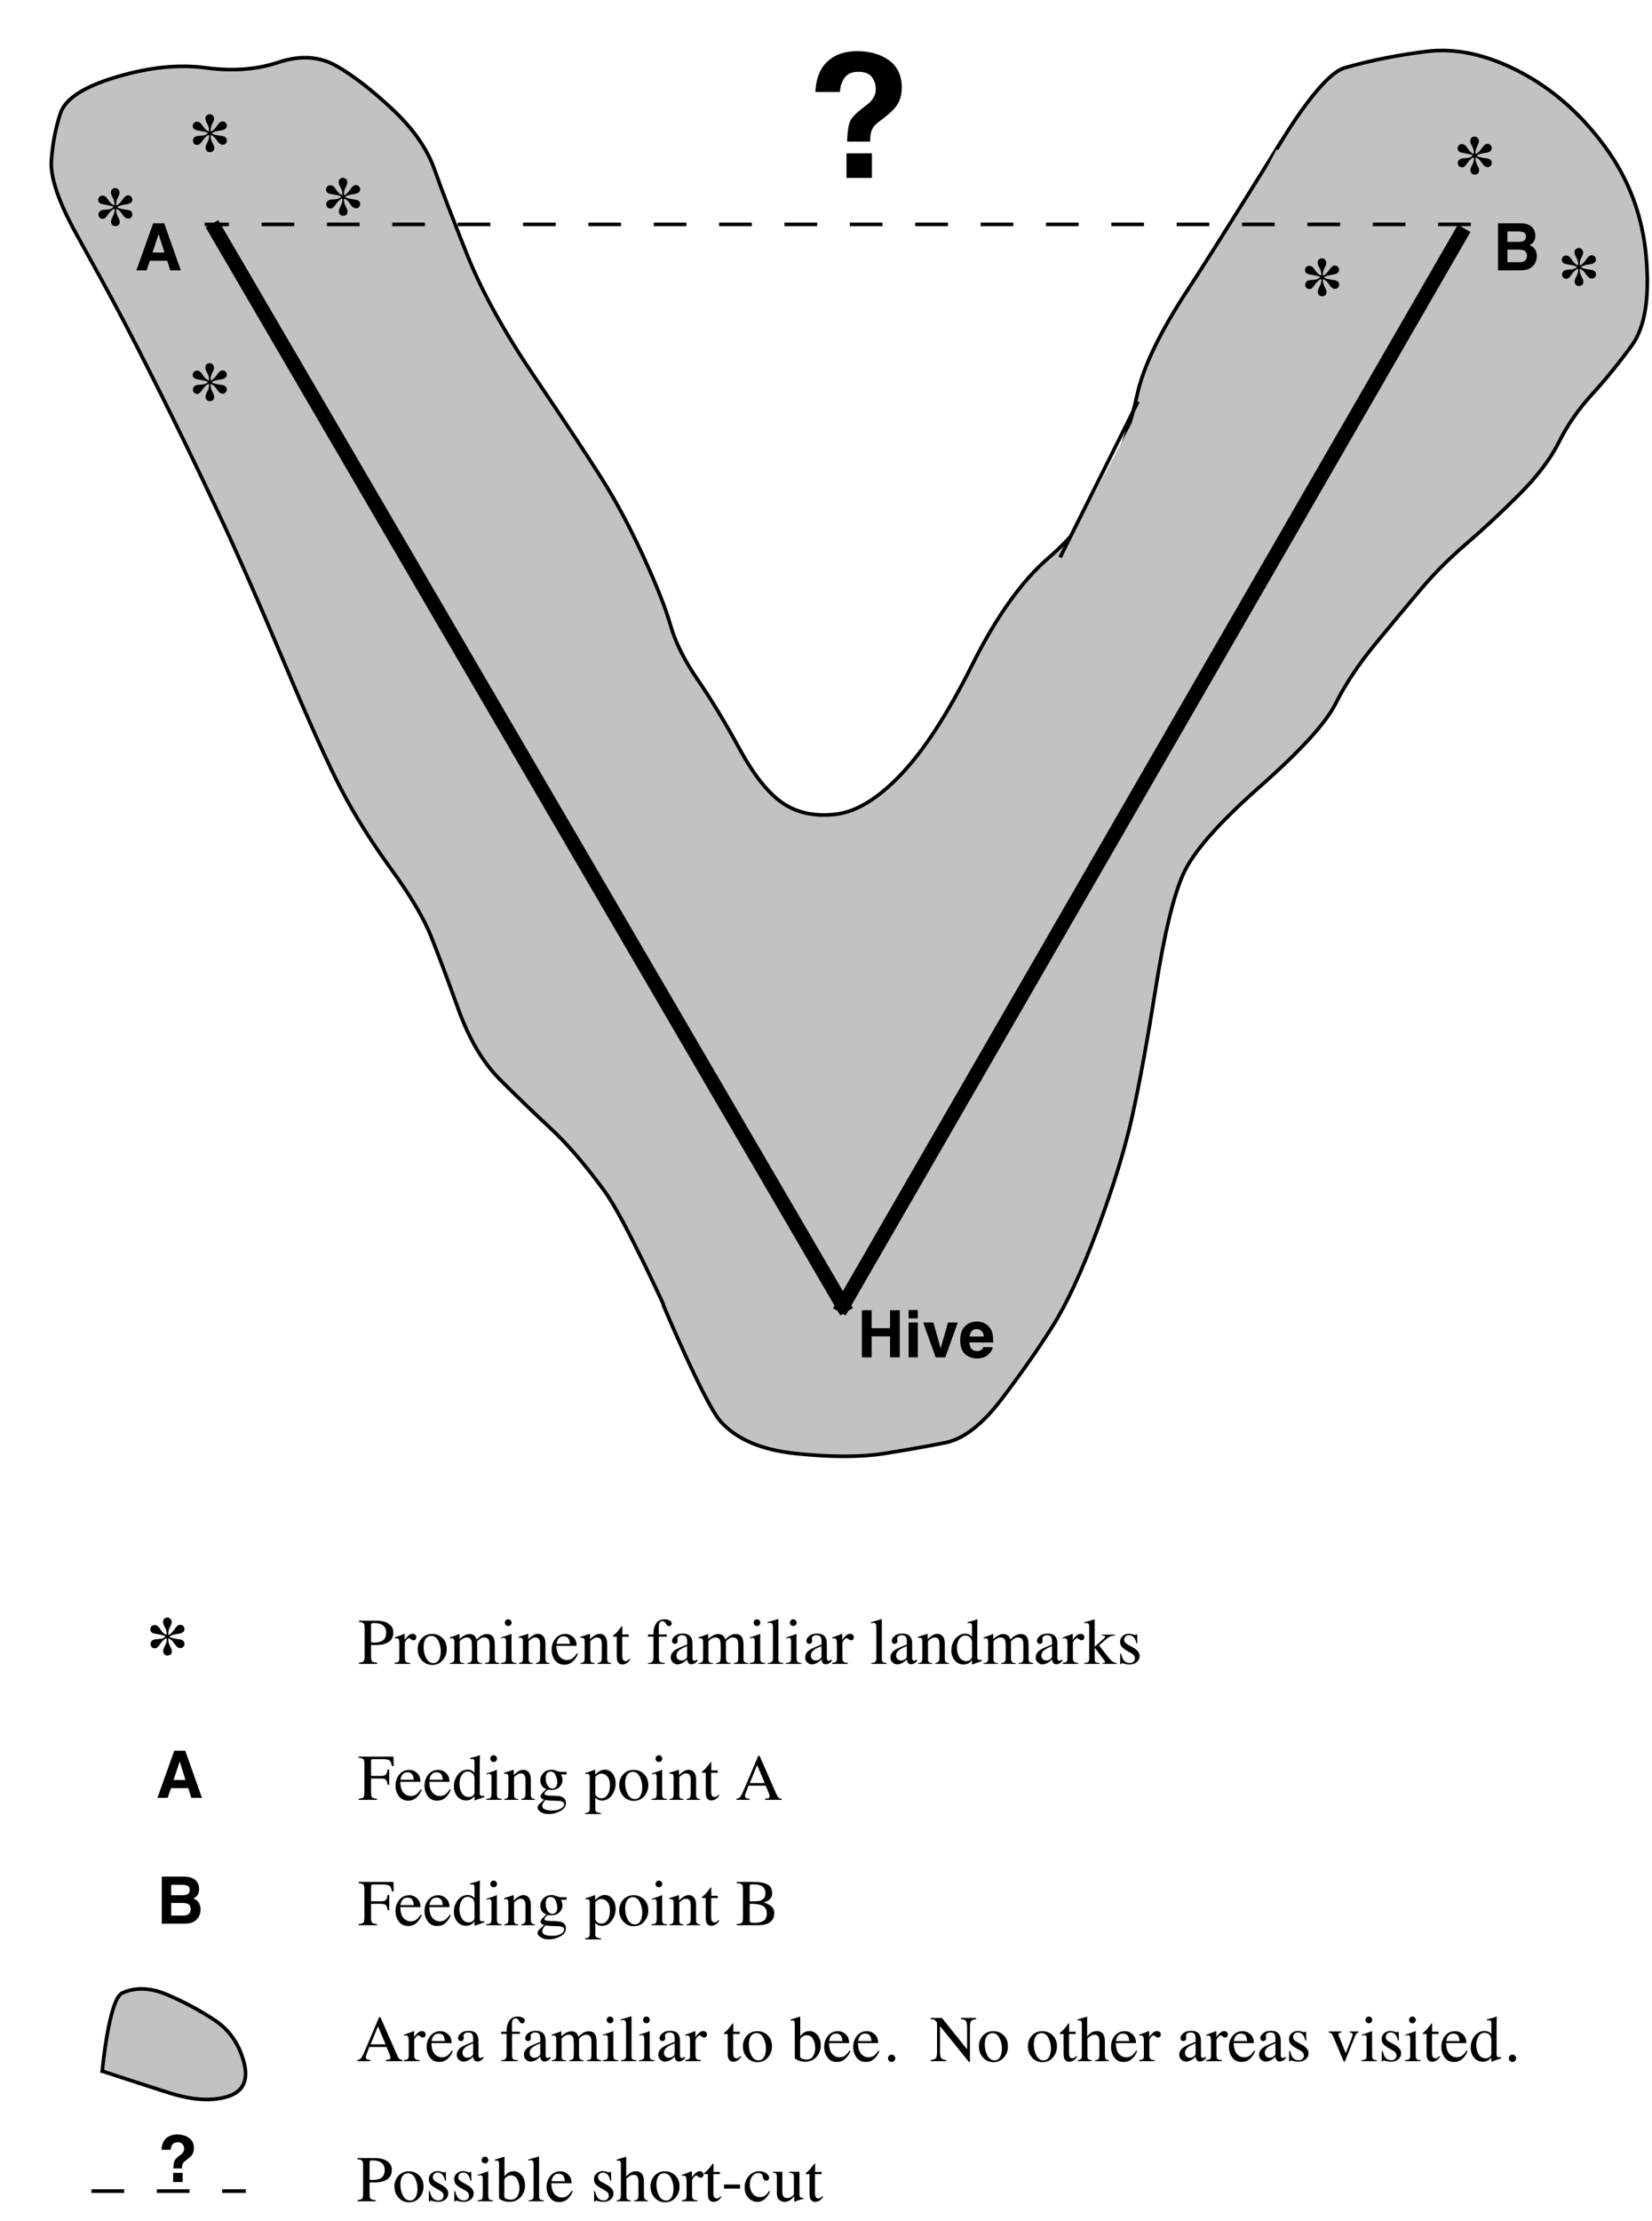 <?xml version="1.0" encoding="UTF-8"?>
<svg xmlns="http://www.w3.org/2000/svg" xmlns:xlink="http://www.w3.org/1999/xlink" width="227.463pt" height="305.687pt" viewBox="0 0 227.463 305.687" version="1.1">
<defs>
<g>
<symbol overflow="visible" id="glyph0-0">
<path style="stroke:none;" d="M 0.672 0 L 0.672 -6.484 L 5.891 -6.484 L 5.891 0 Z M 5.078 -0.812 L 5.078 -5.672 L 1.484 -5.672 L 1.484 -0.812 Z M 5.078 -0.812 "/>
</symbol>
<symbol overflow="visible" id="glyph0-1">
<path style="stroke:none;" d="M 0.672 0 L 0.672 -6.484 L 2.016 -6.484 L 2.016 -4.016 L 4.547 -4.016 L 4.547 -6.484 L 5.891 -6.484 L 5.891 0 L 4.547 0 L 4.547 -2.891 L 2.016 -2.891 L 2.016 0 Z M 0.672 0 "/>
</symbol>
<symbol overflow="visible" id="glyph0-2">
<path style="stroke:none;" d="M 1.875 -5.359 L 0.609 -5.359 L 0.609 -6.516 L 1.875 -6.516 Z M 0.609 -4.797 L 1.875 -4.797 L 1.875 0 L 0.609 0 Z M 0.609 -4.797 "/>
</symbol>
<symbol overflow="visible" id="glyph0-3">
<path style="stroke:none;" d="M 3.531 -4.797 L 4.875 -4.797 L 3.156 0 L 1.828 0 L 0.109 -4.797 L 1.516 -4.797 L 2.516 -1.25 Z M 3.531 -4.797 "/>
</symbol>
<symbol overflow="visible" id="glyph0-4">
<path style="stroke:none;" d="M 2.469 -3.891 C 2.188 -3.891 1.961 -3.797 1.797 -3.609 C 1.641 -3.43 1.539 -3.188 1.5 -2.875 L 3.453 -2.875 C 3.43 -3.207 3.328 -3.457 3.141 -3.625 C 2.961 -3.801 2.738 -3.891 2.469 -3.891 Z M 2.469 -4.922 C 2.875 -4.922 3.234 -4.844 3.547 -4.688 C 3.867 -4.539 4.133 -4.305 4.344 -3.984 C 4.531 -3.703 4.648 -3.375 4.703 -3 C 4.734 -2.781 4.75 -2.461 4.75 -2.047 L 1.469 -2.047 C 1.488 -1.566 1.641 -1.227 1.922 -1.031 C 2.098 -0.914 2.305 -0.859 2.547 -0.859 C 2.805 -0.859 3.016 -0.93 3.172 -1.078 C 3.266 -1.16 3.344 -1.27 3.406 -1.406 L 4.688 -1.406 C 4.656 -1.125 4.504 -0.836 4.234 -0.547 C 3.828 -0.078 3.254 0.156 2.516 0.156 C 1.91 0.156 1.375 -0.035 0.906 -0.422 C 0.438 -0.816 0.203 -1.457 0.203 -2.344 C 0.203 -3.176 0.41 -3.812 0.828 -4.25 C 1.254 -4.695 1.801 -4.922 2.469 -4.922 Z M 2.562 -4.922 Z M 2.562 -4.922 "/>
</symbol>
<symbol overflow="visible" id="glyph0-5">
<path style="stroke:none;" d="M 2.453 -2.453 L 4.094 -2.453 L 3.297 -5 Z M 2.547 -6.484 L 4.062 -6.484 L 6.359 0 L 4.891 0 L 4.484 -1.328 L 2.094 -1.328 L 1.641 0 L 0.234 0 Z M 3.297 -6.484 Z M 3.297 -6.484 "/>
</symbol>
<symbol overflow="visible" id="glyph0-6">
<path style="stroke:none;" d="M 2 -5.359 L 2 -3.922 L 3.594 -3.922 C 3.875 -3.922 4.102 -3.973 4.281 -4.078 C 4.457 -4.191 4.547 -4.383 4.547 -4.656 C 4.547 -4.957 4.43 -5.156 4.203 -5.25 C 3.992 -5.32 3.734 -5.359 3.422 -5.359 Z M 2 -2.859 L 2 -1.125 L 3.594 -1.125 C 3.875 -1.125 4.094 -1.16 4.25 -1.234 C 4.539 -1.379 4.688 -1.648 4.688 -2.047 C 4.688 -2.379 4.547 -2.613 4.266 -2.75 C 4.109 -2.812 3.891 -2.848 3.609 -2.859 Z M 3.859 -6.484 C 4.648 -6.461 5.211 -6.227 5.547 -5.781 C 5.742 -5.508 5.844 -5.18 5.844 -4.797 C 5.844 -4.398 5.742 -4.082 5.547 -3.844 C 5.43 -3.707 5.266 -3.582 5.047 -3.469 C 5.379 -3.352 5.629 -3.164 5.797 -2.906 C 5.961 -2.645 6.047 -2.328 6.047 -1.953 C 6.047 -1.566 5.953 -1.223 5.766 -0.922 C 5.641 -0.723 5.484 -0.551 5.297 -0.406 C 5.086 -0.25 4.844 -0.141 4.562 -0.078 C 4.281 -0.023 3.973 0 3.641 0 L 0.703 0 L 0.703 -6.484 Z M 3.859 -6.484 "/>
</symbol>
<symbol overflow="visible" id="glyph0-7">
<path style="stroke:none;" d="M 2.141 -1.266 L 3.453 -1.266 L 3.453 0 L 2.141 0 Z M 0.547 -4.438 C 0.578 -5.27 0.867 -5.859 1.422 -6.203 C 1.766 -6.43 2.188 -6.547 2.688 -6.547 C 3.352 -6.547 3.906 -6.383 4.344 -6.062 C 4.781 -5.75 5 -5.281 5 -4.656 C 5 -4.281 4.906 -3.961 4.719 -3.703 C 4.602 -3.547 4.383 -3.344 4.062 -3.094 L 3.75 -2.859 C 3.582 -2.723 3.473 -2.566 3.422 -2.391 C 3.379 -2.273 3.359 -2.102 3.359 -1.875 L 2.172 -1.875 C 2.191 -2.363 2.238 -2.703 2.312 -2.891 C 2.395 -3.086 2.594 -3.305 2.906 -3.547 L 3.219 -3.797 C 3.332 -3.879 3.422 -3.969 3.484 -4.062 C 3.598 -4.219 3.656 -4.395 3.656 -4.594 C 3.656 -4.812 3.586 -5.008 3.453 -5.188 C 3.328 -5.375 3.094 -5.469 2.75 -5.469 C 2.406 -5.469 2.16 -5.352 2.016 -5.125 C 1.879 -4.906 1.812 -4.676 1.812 -4.438 Z M 0.547 -4.438 "/>
</symbol>
<symbol overflow="visible" id="glyph1-0">
<path style="stroke:none;" d="M 1.812 0 L 1.812 -17.281 L 15.719 -17.281 L 15.719 0 Z M 13.562 -2.156 L 13.562 -15.125 L 3.969 -15.125 L 3.969 -2.156 Z M 13.562 -2.156 "/>
</symbol>
<symbol overflow="visible" id="glyph1-1">
<path style="stroke:none;" d="M 5.719 -3.391 L 9.219 -3.391 L 9.219 0 L 5.719 0 Z M 1.438 -11.828 C 1.531 -14.055 2.312 -15.633 3.781 -16.562 C 4.695 -17.156 5.828 -17.453 7.172 -17.453 C 8.941 -17.453 10.41 -17.031 11.578 -16.188 C 12.742 -15.344 13.328 -14.094 13.328 -12.438 C 13.328 -11.414 13.07 -10.562 12.562 -9.875 C 12.27 -9.445 11.703 -8.906 10.859 -8.25 L 10.016 -7.609 C 9.566 -7.254 9.27 -6.844 9.125 -6.375 C 9.031 -6.082 8.977 -5.625 8.969 -5 L 5.797 -5 C 5.848 -6.312 5.973 -7.219 6.172 -7.719 C 6.379 -8.227 6.906 -8.812 7.75 -9.469 L 8.609 -10.141 C 8.891 -10.348 9.113 -10.578 9.281 -10.828 C 9.594 -11.254 9.75 -11.727 9.75 -12.25 C 9.75 -12.844 9.57 -13.383 9.219 -13.875 C 8.875 -14.363 8.242 -14.609 7.328 -14.609 C 6.422 -14.609 5.773 -14.305 5.391 -13.703 C 5.016 -13.098 4.828 -12.473 4.828 -11.828 Z M 1.438 -11.828 "/>
</symbol>
<symbol overflow="visible" id="glyph2-0">
<path style="stroke:none;" d="M 0.219 0 L 0.219 -8.109 L 9.078 -8.109 L 9.078 0 Z M 7.922 -1.172 L 7.922 -6.938 L 1.391 -6.938 L 1.391 -1.172 Z M 7.922 -1.172 "/>
</symbol>
<symbol overflow="visible" id="glyph2-1">
<path style="stroke:none;" d="M 2.703 -5.781 C 2.492 -5.875 2.02 -5.984 1.281 -6.109 C 0.863 -6.18 0.656 -6.383 0.656 -6.719 C 0.656 -6.852 0.707 -6.984 0.812 -7.109 C 0.926 -7.234 1.066 -7.297 1.234 -7.297 C 1.516 -7.297 1.742 -7.156 1.922 -6.875 C 2.234 -6.375 2.535 -6.07 2.828 -5.969 L 2.906 -6.016 C 2.906 -6.391 2.82 -6.719 2.656 -7 C 2.488 -7.289 2.406 -7.531 2.406 -7.719 C 2.406 -7.926 2.461 -8.078 2.578 -8.172 C 2.703 -8.273 2.848 -8.328 3.016 -8.328 C 3.16 -8.328 3.289 -8.27 3.406 -8.156 C 3.531 -8.051 3.594 -7.891 3.594 -7.672 C 3.594 -7.523 3.516 -7.305 3.359 -7.016 C 3.203 -6.723 3.125 -6.383 3.125 -6 L 3.234 -5.938 C 3.547 -6.164 3.816 -6.453 4.047 -6.797 C 4.273 -7.148 4.516 -7.328 4.766 -7.328 C 4.941 -7.328 5.082 -7.27 5.188 -7.156 C 5.301 -7.039 5.359 -6.898 5.359 -6.734 C 5.359 -6.379 5.062 -6.16 4.469 -6.078 C 3.883 -5.992 3.504 -5.879 3.328 -5.734 L 3.328 -5.641 C 3.523 -5.523 3.973 -5.422 4.672 -5.328 C 5.129 -5.266 5.359 -5.055 5.359 -4.703 C 5.359 -4.535 5.301 -4.395 5.188 -4.281 C 5.082 -4.176 4.945 -4.125 4.781 -4.125 C 4.5 -4.125 4.234 -4.32 3.984 -4.719 C 3.734 -5.113 3.461 -5.352 3.172 -5.438 L 3.109 -5.406 C 3.129 -5.02 3.219 -4.676 3.375 -4.375 C 3.539 -4.07 3.625 -3.848 3.625 -3.703 C 3.625 -3.566 3.598 -3.453 3.547 -3.359 C 3.441 -3.18 3.258 -3.094 3 -3.094 C 2.82 -3.094 2.68 -3.156 2.578 -3.281 C 2.473 -3.414 2.422 -3.562 2.422 -3.719 C 2.422 -3.875 2.5 -4.109 2.656 -4.422 C 2.82 -4.734 2.906 -4.988 2.906 -5.188 C 2.906 -5.227 2.906 -5.266 2.906 -5.297 C 2.906 -5.328 2.898 -5.367 2.891 -5.422 L 2.797 -5.469 C 2.461 -5.25 2.18 -4.961 1.953 -4.609 C 1.734 -4.266 1.508 -4.094 1.281 -4.094 C 1.102 -4.094 0.957 -4.148 0.844 -4.266 C 0.738 -4.391 0.688 -4.52 0.688 -4.656 C 0.688 -4.883 0.766 -5.055 0.922 -5.172 C 1.078 -5.285 1.281 -5.344 1.531 -5.344 C 1.863 -5.363 2.098 -5.391 2.234 -5.422 C 2.367 -5.453 2.523 -5.535 2.703 -5.672 Z M 2.703 -5.781 "/>
</symbol>
<symbol overflow="visible" id="glyph3-0">
<path style="stroke:none;" d="M 0.141 0 L 0.141 -5.953 L 6.281 -5.953 L 6.281 0 Z M 5.484 -0.812 L 5.484 -5.141 L 0.953 -5.141 L 0.953 -0.812 Z M 5.484 -0.812 "/>
</symbol>
<symbol overflow="visible" id="glyph3-1">
<path style="stroke:none;" d="M 4.016 -2.312 L 2.969 -4.797 L 1.953 -2.312 Z M 0.125 0 L 0.125 -0.156 C 0.363 -0.188 0.539 -0.273 0.656 -0.422 C 0.77 -0.578 0.969 -0.984 1.25 -1.641 L 3.125 -6.062 L 3.297 -6.062 L 5.547 -0.953 C 5.691 -0.617 5.805 -0.41 5.891 -0.328 C 5.984 -0.242 6.133 -0.188 6.344 -0.156 L 6.344 0 L 4.062 0 L 4.062 -0.156 C 4.32 -0.188 4.488 -0.219 4.562 -0.25 C 4.645 -0.281 4.688 -0.363 4.688 -0.5 C 4.688 -0.539 4.672 -0.613 4.641 -0.719 C 4.609 -0.832 4.566 -0.953 4.516 -1.078 L 4.141 -1.953 L 1.781 -1.953 C 1.551 -1.359 1.41 -0.992 1.359 -0.859 C 1.316 -0.734 1.297 -0.633 1.297 -0.562 C 1.297 -0.406 1.359 -0.297 1.484 -0.234 C 1.555 -0.203 1.703 -0.176 1.922 -0.156 L 1.922 0 Z M 3.219 -6.062 Z M 3.219 -6.062 "/>
</symbol>
<symbol overflow="visible" id="glyph3-2">
<path style="stroke:none;" d="M 0.047 -0.141 C 0.305 -0.172 0.477 -0.219 0.562 -0.281 C 0.656 -0.352 0.703 -0.508 0.703 -0.75 L 0.703 -2.734 C 0.703 -3.023 0.676 -3.227 0.625 -3.344 C 0.57 -3.469 0.473 -3.531 0.328 -3.531 C 0.297 -3.531 0.254 -3.523 0.203 -3.516 C 0.16 -3.516 0.113 -3.508 0.062 -3.5 L 0.062 -3.641 C 0.227 -3.703 0.398 -3.766 0.578 -3.828 C 0.754 -3.891 0.875 -3.93 0.938 -3.953 C 1.082 -4.004 1.234 -4.066 1.391 -4.141 C 1.41 -4.141 1.422 -4.129 1.422 -4.109 C 1.43 -4.098 1.438 -4.07 1.438 -4.031 L 1.438 -3.312 C 1.625 -3.57 1.801 -3.773 1.969 -3.922 C 2.145 -4.066 2.328 -4.141 2.516 -4.141 C 2.672 -4.141 2.797 -4.094 2.891 -4 C 2.984 -3.914 3.031 -3.805 3.031 -3.672 C 3.031 -3.547 2.992 -3.441 2.922 -3.359 C 2.848 -3.285 2.758 -3.25 2.656 -3.25 C 2.539 -3.25 2.426 -3.297 2.312 -3.391 C 2.195 -3.492 2.109 -3.547 2.047 -3.547 C 1.941 -3.547 1.816 -3.461 1.672 -3.297 C 1.523 -3.129 1.453 -2.961 1.453 -2.797 L 1.453 -0.812 C 1.453 -0.562 1.508 -0.383 1.625 -0.281 C 1.738 -0.188 1.93 -0.141 2.203 -0.141 L 2.203 0 L 0.047 0 Z M 0.047 -0.141 "/>
</symbol>
<symbol overflow="visible" id="glyph3-3">
<path style="stroke:none;" d="M 2.062 -4.125 C 2.477 -4.125 2.836 -3.977 3.141 -3.688 C 3.453 -3.406 3.609 -3.004 3.609 -2.484 L 0.828 -2.484 C 0.848 -1.797 1 -1.297 1.281 -0.984 C 1.562 -0.68 1.891 -0.531 2.266 -0.531 C 2.578 -0.531 2.836 -0.609 3.047 -0.766 C 3.254 -0.93 3.453 -1.16 3.641 -1.453 L 3.781 -1.406 C 3.664 -1.031 3.441 -0.68 3.109 -0.359 C 2.785 -0.047 2.383 0.109 1.906 0.109 C 1.352 0.109 0.926 -0.098 0.625 -0.516 C 0.32 -0.93 0.172 -1.41 0.172 -1.953 C 0.172 -2.547 0.344 -3.055 0.688 -3.484 C 1.039 -3.91 1.5 -4.125 2.062 -4.125 Z M 1.812 -3.797 C 1.477 -3.797 1.223 -3.648 1.047 -3.359 C 0.953 -3.203 0.883 -3.004 0.844 -2.766 L 2.688 -2.766 C 2.656 -3.055 2.602 -3.273 2.531 -3.422 C 2.383 -3.672 2.145 -3.797 1.812 -3.797 Z M 2 -4.125 Z M 2 -4.125 "/>
</symbol>
<symbol overflow="visible" id="glyph3-4">
<path style="stroke:none;" d="M 2.578 -2.438 C 2.242 -2.32 1.969 -2.195 1.75 -2.062 C 1.32 -1.801 1.109 -1.504 1.109 -1.172 C 1.109 -0.91 1.195 -0.719 1.375 -0.594 C 1.488 -0.508 1.617 -0.469 1.766 -0.469 C 1.953 -0.469 2.133 -0.52 2.312 -0.625 C 2.488 -0.738 2.578 -0.879 2.578 -1.047 Z M 0.328 -0.875 C 0.328 -1.301 0.539 -1.656 0.969 -1.938 C 1.238 -2.113 1.773 -2.352 2.578 -2.656 L 2.578 -3.031 C 2.578 -3.32 2.547 -3.531 2.484 -3.656 C 2.391 -3.852 2.188 -3.953 1.875 -3.953 C 1.719 -3.953 1.578 -3.91 1.453 -3.828 C 1.316 -3.754 1.25 -3.645 1.25 -3.5 C 1.25 -3.469 1.254 -3.41 1.266 -3.328 C 1.273 -3.242 1.281 -3.191 1.281 -3.172 C 1.281 -3.004 1.227 -2.891 1.125 -2.828 C 1.062 -2.785 0.988 -2.766 0.906 -2.766 C 0.77 -2.766 0.664 -2.805 0.594 -2.891 C 0.531 -2.984 0.5 -3.082 0.5 -3.188 C 0.5 -3.395 0.625 -3.609 0.875 -3.828 C 1.125 -4.055 1.492 -4.172 1.984 -4.172 C 2.555 -4.172 2.941 -3.984 3.141 -3.609 C 3.254 -3.41 3.312 -3.117 3.312 -2.734 L 3.312 -0.969 C 3.312 -0.801 3.32 -0.68 3.344 -0.609 C 3.383 -0.492 3.461 -0.438 3.578 -0.438 C 3.648 -0.438 3.707 -0.445 3.75 -0.469 C 3.789 -0.488 3.867 -0.539 3.984 -0.625 L 3.984 -0.391 C 3.891 -0.273 3.785 -0.18 3.672 -0.109 C 3.504 -0.004 3.336 0.047 3.172 0.047 C 2.973 0.047 2.828 -0.016 2.734 -0.141 C 2.648 -0.266 2.602 -0.422 2.594 -0.609 C 2.375 -0.41 2.18 -0.266 2.016 -0.172 C 1.754 -0.016 1.504 0.062 1.266 0.062 C 1.016 0.062 0.797 -0.023 0.609 -0.203 C 0.422 -0.379 0.328 -0.602 0.328 -0.875 Z M 2 -4.172 Z M 2 -4.172 "/>
</symbol>
<symbol overflow="visible" id="glyph3-5">
<path style="stroke:none;" d=""/>
</symbol>
<symbol overflow="visible" id="glyph3-6">
<path style="stroke:none;" d="M 0.172 -0.125 C 0.484 -0.133 0.688 -0.191 0.781 -0.297 C 0.883 -0.398 0.938 -0.613 0.938 -0.938 L 0.938 -3.75 L 0.188 -3.75 L 0.188 -4.047 L 0.938 -4.047 C 0.938 -4.516 1 -4.906 1.125 -5.219 C 1.363 -5.832 1.805 -6.141 2.453 -6.141 C 2.703 -6.141 2.93 -6.086 3.141 -5.984 C 3.348 -5.891 3.453 -5.754 3.453 -5.578 C 3.453 -5.484 3.414 -5.395 3.344 -5.312 C 3.27 -5.238 3.18 -5.203 3.078 -5.203 C 2.992 -5.203 2.922 -5.227 2.859 -5.281 C 2.797 -5.332 2.723 -5.422 2.641 -5.547 L 2.578 -5.672 C 2.535 -5.723 2.484 -5.77 2.422 -5.812 C 2.367 -5.863 2.289 -5.891 2.188 -5.891 C 1.969 -5.891 1.816 -5.781 1.734 -5.562 C 1.691 -5.438 1.672 -5.281 1.672 -5.094 L 1.672 -4.047 L 2.781 -4.047 L 2.781 -3.75 L 1.688 -3.75 L 1.688 -0.938 C 1.688 -0.602 1.727 -0.391 1.812 -0.297 C 1.906 -0.203 2.141 -0.145 2.516 -0.125 L 2.516 0 L 0.172 0 Z M 0.172 -0.125 "/>
</symbol>
<symbol overflow="visible" id="glyph3-7">
<path style="stroke:none;" d="M 0.141 -0.109 C 0.367 -0.129 0.523 -0.172 0.609 -0.234 C 0.723 -0.316 0.781 -0.484 0.781 -0.734 L 0.781 -3.016 C 0.781 -3.223 0.75 -3.359 0.688 -3.422 C 0.633 -3.492 0.539 -3.531 0.406 -3.531 C 0.344 -3.531 0.297 -3.523 0.266 -3.516 C 0.234 -3.516 0.195 -3.508 0.156 -3.5 L 0.156 -3.656 L 0.484 -3.75 C 0.598 -3.789 0.785 -3.859 1.047 -3.953 C 1.305 -4.055 1.441 -4.109 1.453 -4.109 C 1.473 -4.109 1.484 -4.098 1.484 -4.078 C 1.484 -4.066 1.484 -4.047 1.484 -4.016 L 1.484 -3.422 C 1.773 -3.68 2.023 -3.859 2.234 -3.953 C 2.441 -4.055 2.66 -4.109 2.891 -4.109 C 3.191 -4.109 3.43 -4.008 3.609 -3.812 C 3.703 -3.695 3.781 -3.547 3.844 -3.359 C 4.062 -3.578 4.25 -3.738 4.406 -3.844 C 4.688 -4.02 4.973 -4.109 5.266 -4.109 C 5.734 -4.109 6.047 -3.914 6.203 -3.531 C 6.297 -3.32 6.344 -2.984 6.344 -2.516 L 6.344 -0.688 C 6.344 -0.477 6.391 -0.336 6.484 -0.266 C 6.578 -0.191 6.742 -0.141 6.984 -0.109 L 6.984 0 L 5 0 L 5 -0.125 C 5.25 -0.145 5.414 -0.191 5.5 -0.266 C 5.582 -0.348 5.625 -0.516 5.625 -0.766 L 5.625 -2.656 C 5.625 -2.938 5.594 -3.145 5.531 -3.281 C 5.414 -3.52 5.203 -3.641 4.891 -3.641 C 4.703 -3.641 4.516 -3.578 4.328 -3.453 C 4.211 -3.379 4.078 -3.266 3.922 -3.109 L 3.922 -0.859 C 3.922 -0.617 3.961 -0.438 4.047 -0.312 C 4.129 -0.188 4.305 -0.117 4.578 -0.109 L 4.578 0 L 2.562 0 L 2.562 -0.109 C 2.844 -0.148 3.02 -0.219 3.094 -0.312 C 3.164 -0.414 3.203 -0.66 3.203 -1.047 L 3.203 -2.281 C 3.203 -2.727 3.176 -3.039 3.125 -3.219 C 3.02 -3.5 2.812 -3.641 2.5 -3.641 C 2.32 -3.641 2.145 -3.586 1.969 -3.484 C 1.801 -3.391 1.648 -3.266 1.516 -3.109 L 1.516 -0.703 C 1.516 -0.484 1.551 -0.332 1.625 -0.25 C 1.707 -0.164 1.879 -0.117 2.141 -0.109 L 2.141 0 L 0.141 0 Z M 0.141 -0.109 "/>
</symbol>
<symbol overflow="visible" id="glyph3-8">
<path style="stroke:none;" d="M 0.734 -5.672 C 0.734 -5.797 0.773 -5.906 0.859 -6 C 0.953 -6.094 1.066 -6.141 1.203 -6.141 C 1.328 -6.141 1.43 -6.094 1.516 -6 C 1.609 -5.906 1.656 -5.797 1.656 -5.672 C 1.656 -5.547 1.609 -5.438 1.516 -5.344 C 1.43 -5.258 1.328 -5.219 1.203 -5.219 C 1.066 -5.219 0.953 -5.258 0.859 -5.344 C 0.773 -5.438 0.734 -5.547 0.734 -5.672 Z M 0.172 -0.125 C 0.484 -0.156 0.68 -0.207 0.766 -0.281 C 0.848 -0.363 0.891 -0.578 0.891 -0.922 L 0.891 -3.016 C 0.891 -3.203 0.879 -3.332 0.859 -3.406 C 0.805 -3.531 0.711 -3.594 0.578 -3.594 C 0.547 -3.594 0.516 -3.586 0.484 -3.578 C 0.453 -3.566 0.363 -3.539 0.219 -3.5 L 0.219 -3.641 L 0.406 -3.703 C 0.914 -3.867 1.273 -3.992 1.484 -4.078 C 1.555 -4.117 1.609 -4.141 1.641 -4.141 C 1.641 -4.117 1.641 -4.094 1.641 -4.062 L 1.641 -0.922 C 1.641 -0.578 1.68 -0.363 1.766 -0.281 C 1.848 -0.195 2.031 -0.145 2.312 -0.125 L 2.312 0 L 0.172 0 Z M 0.172 -0.125 "/>
</symbol>
<symbol overflow="visible" id="glyph3-9">
<path style="stroke:none;" d="M 0.188 -0.125 C 0.457 -0.145 0.641 -0.195 0.734 -0.281 C 0.836 -0.363 0.891 -0.531 0.891 -0.781 L 0.891 -5.078 C 0.891 -5.266 0.867 -5.395 0.828 -5.469 C 0.773 -5.594 0.66 -5.656 0.484 -5.656 C 0.441 -5.656 0.395 -5.648 0.344 -5.641 C 0.289 -5.629 0.227 -5.617 0.156 -5.609 L 0.156 -5.75 C 0.551 -5.852 1.031 -5.992 1.594 -6.172 C 1.613 -6.172 1.625 -6.16 1.625 -6.141 C 1.633 -6.129 1.641 -6.094 1.641 -6.031 L 1.641 -0.766 C 1.641 -0.504 1.68 -0.336 1.766 -0.266 C 1.859 -0.191 2.039 -0.145 2.312 -0.125 L 2.312 0 L 0.188 0 Z M 0.188 -0.125 "/>
</symbol>
<symbol overflow="visible" id="glyph3-10">
<path style="stroke:none;" d="M 2.297 -4.047 L 2.297 -3.734 L 1.391 -3.734 L 1.391 -1.203 C 1.391 -0.984 1.406 -0.816 1.438 -0.703 C 1.508 -0.492 1.648 -0.391 1.859 -0.391 C 1.961 -0.391 2.051 -0.414 2.125 -0.469 C 2.207 -0.52 2.297 -0.598 2.391 -0.703 L 2.516 -0.609 L 2.406 -0.484 C 2.258 -0.273 2.098 -0.129 1.922 -0.047 C 1.754 0.035 1.594 0.078 1.438 0.078 C 1.094 0.078 0.859 -0.07 0.734 -0.375 C 0.672 -0.539 0.641 -0.773 0.641 -1.078 L 0.641 -3.734 L 0.156 -3.734 C 0.133 -3.742 0.117 -3.754 0.109 -3.766 C 0.109 -3.773 0.109 -3.785 0.109 -3.797 C 0.109 -3.828 0.113 -3.848 0.125 -3.859 C 0.145 -3.879 0.188 -3.922 0.25 -3.984 C 0.457 -4.148 0.602 -4.285 0.688 -4.391 C 0.781 -4.492 0.992 -4.766 1.328 -5.203 C 1.359 -5.203 1.379 -5.195 1.391 -5.188 C 1.398 -5.188 1.406 -5.172 1.406 -5.141 L 1.406 -4.047 Z M 2.297 -4.047 "/>
</symbol>
<symbol overflow="visible" id="glyph3-11">
<path style="stroke:none;" d="M 0.234 -2.047 C 0.234 -2.617 0.414 -3.109 0.781 -3.516 C 1.156 -3.922 1.633 -4.125 2.219 -4.125 C 2.789 -4.125 3.27 -3.93 3.656 -3.547 C 4.039 -3.172 4.234 -2.664 4.234 -2.031 C 4.234 -1.445 4.047 -0.938 3.672 -0.5 C 3.305 -0.07 2.828 0.141 2.234 0.141 C 1.672 0.141 1.195 -0.066 0.812 -0.484 C 0.426 -0.898 0.234 -1.422 0.234 -2.047 Z M 2.094 -3.859 C 1.863 -3.859 1.66 -3.781 1.484 -3.625 C 1.191 -3.363 1.047 -2.906 1.047 -2.25 C 1.047 -1.727 1.164 -1.238 1.406 -0.781 C 1.645 -0.332 1.973 -0.109 2.391 -0.109 C 2.711 -0.109 2.961 -0.258 3.141 -0.562 C 3.316 -0.863 3.406 -1.258 3.406 -1.75 C 3.406 -2.258 3.289 -2.738 3.062 -3.188 C 2.844 -3.633 2.52 -3.859 2.094 -3.859 Z M 2.25 -4.125 Z M 2.25 -4.125 "/>
</symbol>
<symbol overflow="visible" id="glyph3-12">
<path style="stroke:none;" d="M 0.031 -5.594 L 0.031 -5.734 C 0.363 -5.816 0.66 -5.906 0.922 -6 C 1.191 -6.094 1.336 -6.141 1.359 -6.141 C 1.367 -6.117 1.375 -6.098 1.375 -6.078 L 1.375 -3.406 C 1.445 -3.539 1.562 -3.676 1.719 -3.812 C 1.988 -4.031 2.297 -4.141 2.641 -4.141 C 3.078 -4.141 3.445 -3.957 3.75 -3.594 C 4.051 -3.227 4.203 -2.754 4.203 -2.172 C 4.203 -1.555 4.004 -1.023 3.609 -0.578 C 3.211 -0.141 2.691 0.078 2.047 0.078 C 1.723 0.078 1.406 0.016 1.094 -0.109 C 0.781 -0.234 0.625 -0.363 0.625 -0.5 L 0.625 -5.141 C 0.625 -5.305 0.598 -5.426 0.547 -5.5 C 0.504 -5.57 0.398 -5.609 0.234 -5.609 Z M 1.359 -0.641 C 1.379 -0.484 1.488 -0.375 1.688 -0.312 C 1.895 -0.25 2.078 -0.219 2.234 -0.219 C 2.641 -0.219 2.941 -0.367 3.141 -0.672 C 3.336 -0.984 3.438 -1.359 3.438 -1.797 C 3.438 -2.234 3.344 -2.633 3.156 -3 C 2.977 -3.375 2.68 -3.562 2.266 -3.562 C 2.055 -3.562 1.852 -3.492 1.656 -3.359 C 1.457 -3.234 1.359 -3.078 1.359 -2.891 Z M 1.359 -0.641 "/>
</symbol>
<symbol overflow="visible" id="glyph3-13">
<path style="stroke:none;" d="M 1.469 0.109 C 1.32 0.109 1.203 0.062 1.109 -0.031 C 1.016 -0.133 0.969 -0.254 0.969 -0.391 C 0.969 -0.535 1.016 -0.656 1.109 -0.75 C 1.211 -0.844 1.332 -0.891 1.469 -0.891 C 1.602 -0.891 1.719 -0.844 1.812 -0.75 C 1.914 -0.656 1.969 -0.535 1.969 -0.391 C 1.969 -0.254 1.914 -0.133 1.812 -0.031 C 1.719 0.062 1.602 0.109 1.469 0.109 Z M 1.469 0.109 "/>
</symbol>
<symbol overflow="visible" id="glyph3-14">
<path style="stroke:none;" d="M 0.094 -0.156 C 0.469 -0.195 0.707 -0.281 0.812 -0.406 C 0.914 -0.539 0.969 -0.848 0.969 -1.328 L 0.969 -5.297 L 0.859 -5.438 C 0.723 -5.594 0.609 -5.688 0.516 -5.719 C 0.422 -5.758 0.281 -5.781 0.094 -5.781 L 0.094 -5.953 L 1.641 -5.953 L 5.109 -1.625 L 5.109 -4.625 C 5.109 -5.125 5.035 -5.445 4.891 -5.594 C 4.797 -5.695 4.582 -5.758 4.25 -5.781 L 4.25 -5.953 L 6.359 -5.953 L 6.359 -5.781 C 6.016 -5.75 5.785 -5.664 5.672 -5.531 C 5.555 -5.406 5.5 -5.102 5.5 -4.625 L 5.5 0.109 L 5.359 0.109 L 1.375 -4.828 L 1.375 -1.328 C 1.375 -0.828 1.445 -0.504 1.594 -0.359 C 1.688 -0.266 1.895 -0.195 2.219 -0.156 L 2.219 0 L 0.094 0 Z M 3.25 -5.953 Z M 3.25 -5.953 "/>
</symbol>
<symbol overflow="visible" id="glyph3-15">
<path style="stroke:none;" d="M 0.078 -0.125 C 0.316 -0.156 0.473 -0.211 0.547 -0.297 C 0.617 -0.391 0.656 -0.598 0.656 -0.922 L 0.656 -5.141 C 0.656 -5.297 0.633 -5.41 0.594 -5.484 C 0.551 -5.566 0.453 -5.609 0.297 -5.609 C 0.254 -5.609 0.219 -5.602 0.188 -5.594 C 0.164 -5.594 0.133 -5.594 0.094 -5.594 L 0.094 -5.75 C 0.219 -5.789 0.375 -5.836 0.562 -5.891 C 0.758 -5.941 0.895 -5.977 0.969 -6 L 1.391 -6.141 L 1.391 -3.406 C 1.578 -3.613 1.742 -3.77 1.891 -3.875 C 2.141 -4.051 2.414 -4.141 2.719 -4.141 C 3.195 -4.141 3.52 -3.938 3.688 -3.531 C 3.781 -3.32 3.828 -3.047 3.828 -2.703 L 3.828 -0.922 C 3.828 -0.609 3.863 -0.406 3.938 -0.312 C 4.008 -0.219 4.156 -0.156 4.375 -0.125 L 4.375 0 L 2.484 0 L 2.484 -0.125 C 2.734 -0.156 2.895 -0.211 2.969 -0.297 C 3.039 -0.391 3.078 -0.598 3.078 -0.922 L 3.078 -2.688 C 3.078 -2.977 3.031 -3.207 2.938 -3.375 C 2.844 -3.551 2.664 -3.641 2.406 -3.641 C 2.176 -3.641 1.953 -3.555 1.734 -3.391 C 1.523 -3.234 1.422 -3.129 1.422 -3.078 L 1.422 -0.922 C 1.422 -0.586 1.457 -0.379 1.531 -0.297 C 1.602 -0.211 1.766 -0.156 2.016 -0.125 L 2.016 0 L 0.078 0 Z M 0.078 -0.125 "/>
</symbol>
<symbol overflow="visible" id="glyph3-16">
<path style="stroke:none;" d="M 0.469 -1.391 L 0.609 -1.391 C 0.68 -1.055 0.773 -0.797 0.891 -0.609 C 1.086 -0.285 1.383 -0.125 1.781 -0.125 C 2 -0.125 2.172 -0.18 2.297 -0.297 C 2.43 -0.422 2.5 -0.582 2.5 -0.781 C 2.5 -0.906 2.461 -1.023 2.391 -1.141 C 2.316 -1.254 2.188 -1.363 2 -1.469 L 1.5 -1.75 C 1.145 -1.945 0.879 -2.141 0.703 -2.328 C 0.535 -2.523 0.453 -2.758 0.453 -3.031 C 0.453 -3.352 0.566 -3.617 0.797 -3.828 C 1.035 -4.047 1.332 -4.156 1.688 -4.156 C 1.844 -4.156 2.016 -4.125 2.203 -4.062 C 2.391 -4.008 2.492 -3.984 2.516 -3.984 C 2.566 -3.984 2.602 -3.988 2.625 -4 C 2.656 -4.008 2.676 -4.031 2.688 -4.062 L 2.797 -4.062 L 2.828 -2.844 L 2.688 -2.844 C 2.633 -3.125 2.555 -3.344 2.453 -3.5 C 2.273 -3.801 2.016 -3.953 1.672 -3.953 C 1.461 -3.953 1.301 -3.883 1.188 -3.75 C 1.07 -3.625 1.016 -3.477 1.016 -3.312 C 1.016 -3.039 1.219 -2.801 1.625 -2.594 L 2.203 -2.281 C 2.828 -1.938 3.141 -1.539 3.141 -1.094 C 3.141 -0.75 3.008 -0.469 2.75 -0.25 C 2.488 -0.031 2.148 0.078 1.734 0.078 C 1.555 0.078 1.352 0.051 1.125 0 C 0.906 -0.062 0.773 -0.094 0.734 -0.094 C 0.703 -0.094 0.672 -0.078 0.641 -0.047 C 0.617 -0.023 0.598 0 0.578 0.031 L 0.469 0.031 Z M 1.75 -4.156 Z M 1.75 -4.156 "/>
</symbol>
<symbol overflow="visible" id="glyph3-17">
<path style="stroke:none;" d="M 1.938 -4.078 L 1.938 -3.953 C 1.781 -3.93 1.672 -3.906 1.609 -3.875 C 1.547 -3.844 1.516 -3.781 1.516 -3.688 C 1.516 -3.633 1.52 -3.586 1.531 -3.547 C 1.551 -3.504 1.578 -3.441 1.609 -3.359 L 2.516 -1.094 L 3.312 -3.109 C 3.344 -3.203 3.375 -3.301 3.406 -3.406 C 3.445 -3.508 3.469 -3.586 3.469 -3.641 C 3.469 -3.754 3.414 -3.836 3.312 -3.891 C 3.238 -3.922 3.148 -3.941 3.047 -3.953 L 3.047 -4.078 L 4.297 -4.078 L 4.297 -3.953 C 4.148 -3.93 4.047 -3.879 3.984 -3.797 C 3.922 -3.711 3.828 -3.52 3.703 -3.219 L 2.438 -0.062 C 2.414 -0.008 2.395 0.023 2.375 0.047 C 2.363 0.066 2.344 0.078 2.312 0.078 C 2.281 0.078 2.254 0.062 2.234 0.031 C 2.211 0 2.191 -0.039 2.172 -0.094 L 0.828 -3.312 C 0.723 -3.57 0.609 -3.75 0.484 -3.844 C 0.41 -3.895 0.301 -3.93 0.156 -3.953 L 0.156 -4.078 Z M 1.938 -4.078 "/>
</symbol>
<symbol overflow="visible" id="glyph3-18">
<path style="stroke:none;" d="M 2.125 -4.156 C 2.344 -4.156 2.539 -4.109 2.719 -4.016 C 2.832 -3.953 2.945 -3.863 3.062 -3.75 L 3.062 -5.156 C 3.062 -5.332 3.039 -5.453 3 -5.516 C 2.957 -5.586 2.863 -5.625 2.719 -5.625 C 2.676 -5.625 2.641 -5.617 2.609 -5.609 C 2.586 -5.609 2.535 -5.609 2.453 -5.609 L 2.453 -5.75 L 2.812 -5.844 C 2.938 -5.875 3.066 -5.906 3.203 -5.938 C 3.336 -5.977 3.453 -6.02 3.547 -6.062 C 3.598 -6.07 3.676 -6.098 3.781 -6.141 L 3.812 -6.141 L 3.797 -5.672 C 3.797 -5.504 3.789 -5.332 3.781 -5.156 C 3.781 -4.977 3.781 -4.801 3.781 -4.625 L 3.781 -1.047 C 3.781 -0.848 3.801 -0.711 3.844 -0.641 C 3.895 -0.566 4.02 -0.531 4.219 -0.531 C 4.25 -0.531 4.281 -0.531 4.312 -0.531 C 4.352 -0.531 4.391 -0.535 4.422 -0.547 L 4.422 -0.391 C 4.398 -0.391 4.188 -0.316 3.781 -0.172 L 3.094 0.078 L 3.062 0.047 L 3.062 -0.5 C 2.895 -0.32 2.75 -0.191 2.625 -0.109 C 2.414 0.016 2.172 0.078 1.891 0.078 C 1.391 0.078 0.984 -0.113 0.672 -0.5 C 0.367 -0.883 0.219 -1.328 0.219 -1.828 C 0.219 -2.461 0.398 -3.008 0.766 -3.469 C 1.141 -3.926 1.594 -4.156 2.125 -4.156 Z M 2.297 -0.391 C 2.523 -0.391 2.707 -0.457 2.844 -0.594 C 2.988 -0.727 3.062 -0.852 3.062 -0.969 L 3.062 -2.859 C 3.062 -3.242 2.957 -3.516 2.75 -3.672 C 2.551 -3.828 2.352 -3.906 2.156 -3.906 C 1.789 -3.906 1.504 -3.738 1.297 -3.406 C 1.086 -3.082 0.984 -2.68 0.984 -2.203 C 0.984 -1.734 1.094 -1.312 1.312 -0.938 C 1.531 -0.57 1.859 -0.391 2.297 -0.391 Z M 2.297 -0.391 "/>
</symbol>
<symbol overflow="visible" id="glyph3-19">
<path style="stroke:none;" d="M 3.891 -4.312 C 3.891 -4.863 3.656 -5.242 3.188 -5.453 C 2.926 -5.566 2.602 -5.625 2.219 -5.625 C 2.031 -5.625 1.914 -5.602 1.875 -5.562 C 1.832 -5.531 1.812 -5.453 1.812 -5.328 L 1.812 -2.969 C 1.969 -2.957 2.07 -2.945 2.125 -2.938 C 2.176 -2.938 2.223 -2.938 2.266 -2.938 C 2.68 -2.938 3.008 -3 3.25 -3.125 C 3.676 -3.332 3.891 -3.727 3.891 -4.312 Z M 0.141 -0.156 C 0.484 -0.195 0.695 -0.266 0.781 -0.359 C 0.875 -0.461 0.922 -0.703 0.922 -1.078 L 0.922 -4.984 C 0.922 -5.297 0.867 -5.5 0.766 -5.594 C 0.672 -5.695 0.461 -5.758 0.141 -5.781 L 0.141 -5.953 L 2.516 -5.953 C 3.273 -5.953 3.859 -5.801 4.266 -5.5 C 4.672 -5.207 4.875 -4.82 4.875 -4.344 C 4.875 -3.727 4.648 -3.281 4.203 -3 C 3.754 -2.727 3.191 -2.594 2.516 -2.594 C 2.422 -2.594 2.297 -2.594 2.141 -2.594 C 1.992 -2.602 1.883 -2.609 1.812 -2.609 L 1.812 -0.969 C 1.812 -0.633 1.863 -0.422 1.969 -0.328 C 2.07 -0.242 2.301 -0.188 2.656 -0.156 L 2.656 0 L 0.141 0 Z M 0.141 -0.156 "/>
</symbol>
<symbol overflow="visible" id="glyph3-20">
<path style="stroke:none;" d="M 0.359 -2.312 L 2.562 -2.312 L 2.562 -1.75 L 0.359 -1.75 Z M 0.359 -2.312 "/>
</symbol>
<symbol overflow="visible" id="glyph3-21">
<path style="stroke:none;" d="M 2.234 -4.141 C 2.598 -4.141 2.91 -4.047 3.172 -3.859 C 3.441 -3.672 3.578 -3.461 3.578 -3.234 C 3.578 -3.141 3.539 -3.051 3.469 -2.969 C 3.406 -2.883 3.305 -2.844 3.172 -2.844 C 3.066 -2.844 2.973 -2.875 2.891 -2.938 C 2.816 -3.008 2.766 -3.113 2.734 -3.25 L 2.672 -3.469 C 2.641 -3.625 2.578 -3.734 2.484 -3.797 C 2.379 -3.859 2.25 -3.891 2.094 -3.891 C 1.758 -3.891 1.477 -3.742 1.25 -3.453 C 1.02 -3.16 0.906 -2.773 0.906 -2.297 C 0.906 -1.848 1.031 -1.445 1.281 -1.094 C 1.539 -0.75 1.883 -0.578 2.312 -0.578 C 2.613 -0.578 2.883 -0.676 3.125 -0.875 C 3.258 -0.988 3.41 -1.172 3.578 -1.422 L 3.703 -1.344 C 3.535 -0.988 3.359 -0.707 3.172 -0.5 C 2.816 -0.113 2.41 0.078 1.953 0.078 C 1.492 0.078 1.086 -0.098 0.734 -0.453 C 0.379 -0.816 0.203 -1.305 0.203 -1.922 C 0.203 -2.523 0.395 -3.047 0.781 -3.484 C 1.164 -3.922 1.648 -4.141 2.234 -4.141 Z M 2.047 -4.141 Z M 2.047 -4.141 "/>
</symbol>
<symbol overflow="visible" id="glyph3-22">
<path style="stroke:none;" d="M 1.391 -4.062 L 1.391 -1.25 C 1.391 -1.051 1.422 -0.895 1.484 -0.781 C 1.586 -0.551 1.785 -0.438 2.078 -0.438 C 2.273 -0.438 2.469 -0.504 2.656 -0.641 C 2.77 -0.711 2.879 -0.812 2.984 -0.938 L 2.984 -3.359 C 2.984 -3.578 2.938 -3.723 2.844 -3.797 C 2.758 -3.867 2.586 -3.91 2.328 -3.922 L 2.328 -4.062 L 3.75 -4.062 L 3.75 -0.969 C 3.75 -0.77 3.785 -0.633 3.859 -0.562 C 3.93 -0.488 4.082 -0.457 4.312 -0.469 L 4.312 -0.344 C 4.145 -0.301 4.023 -0.27 3.953 -0.25 C 3.879 -0.227 3.754 -0.188 3.578 -0.125 C 3.492 -0.094 3.328 -0.031 3.078 0.062 C 3.055 0.062 3.047 0.055 3.047 0.047 C 3.047 0.035 3.047 0.02 3.047 0 L 3.047 -0.703 C 2.848 -0.473 2.664 -0.301 2.5 -0.188 C 2.25 -0.008 1.984 0.078 1.703 0.078 C 1.453 0.078 1.211 -0.008 0.984 -0.188 C 0.754 -0.363 0.641 -0.664 0.641 -1.094 L 0.641 -3.375 C 0.641 -3.602 0.594 -3.758 0.5 -3.844 C 0.426 -3.895 0.285 -3.93 0.078 -3.953 L 0.078 -4.062 Z M 2.25 -4.125 Z M 2.25 -4.125 "/>
</symbol>
<symbol overflow="visible" id="glyph3-23">
<path style="stroke:none;" d="M 0.094 -0.156 C 0.457 -0.195 0.68 -0.266 0.766 -0.359 C 0.848 -0.453 0.891 -0.691 0.891 -1.078 L 0.891 -4.984 C 0.891 -5.297 0.844 -5.5 0.75 -5.594 C 0.656 -5.695 0.438 -5.758 0.094 -5.781 L 0.094 -5.953 L 4.891 -5.953 L 4.922 -4.656 L 4.672 -4.656 C 4.609 -5.07 4.492 -5.332 4.328 -5.438 C 4.16 -5.551 3.828 -5.609 3.328 -5.609 L 2.094 -5.609 C 1.969 -5.609 1.891 -5.586 1.859 -5.547 C 1.828 -5.504 1.812 -5.426 1.812 -5.312 L 1.812 -3.297 L 3.109 -3.297 C 3.492 -3.297 3.738 -3.352 3.844 -3.469 C 3.945 -3.582 4.031 -3.816 4.094 -4.172 L 4.312 -4.172 L 4.312 -2.078 L 4.094 -2.078 C 4.031 -2.43 3.945 -2.66 3.844 -2.766 C 3.738 -2.879 3.492 -2.938 3.109 -2.938 L 1.812 -2.938 L 1.812 -0.969 C 1.812 -0.645 1.859 -0.438 1.953 -0.344 C 2.055 -0.25 2.281 -0.188 2.625 -0.156 L 2.625 0 L 0.094 0 Z M 0.094 -0.156 "/>
</symbol>
<symbol overflow="visible" id="glyph3-24">
<path style="stroke:none;" d="M 0.156 -0.125 C 0.363 -0.145 0.508 -0.191 0.594 -0.266 C 0.676 -0.348 0.719 -0.523 0.719 -0.797 L 0.719 -3.031 C 0.719 -3.219 0.703 -3.348 0.672 -3.422 C 0.617 -3.535 0.504 -3.594 0.328 -3.594 C 0.305 -3.594 0.281 -3.586 0.25 -3.578 C 0.219 -3.578 0.18 -3.578 0.141 -3.578 L 0.141 -3.734 C 0.266 -3.766 0.551 -3.852 1 -4 L 1.406 -4.141 C 1.426 -4.141 1.438 -4.129 1.438 -4.109 C 1.445 -4.098 1.453 -4.078 1.453 -4.047 L 1.453 -3.406 C 1.723 -3.656 1.938 -3.828 2.094 -3.922 C 2.32 -4.066 2.555 -4.141 2.797 -4.141 C 2.992 -4.141 3.176 -4.082 3.344 -3.969 C 3.656 -3.75 3.812 -3.352 3.812 -2.781 L 3.812 -0.719 C 3.812 -0.508 3.852 -0.359 3.938 -0.266 C 4.031 -0.172 4.176 -0.125 4.375 -0.125 L 4.375 0 L 2.5 0 L 2.5 -0.125 C 2.707 -0.156 2.852 -0.211 2.938 -0.297 C 3.031 -0.391 3.078 -0.586 3.078 -0.891 L 3.078 -2.766 C 3.078 -3.016 3.031 -3.223 2.938 -3.391 C 2.844 -3.555 2.664 -3.641 2.406 -3.641 C 2.238 -3.641 2.066 -3.578 1.891 -3.453 C 1.785 -3.391 1.656 -3.281 1.5 -3.125 L 1.5 -0.656 C 1.5 -0.445 1.547 -0.305 1.641 -0.234 C 1.734 -0.16 1.879 -0.125 2.078 -0.125 L 2.078 0 L 0.156 0 Z M 2.25 -4.141 Z M 2.25 -4.141 "/>
</symbol>
<symbol overflow="visible" id="glyph3-25">
<path style="stroke:none;" d="M 0.891 0.812 C 0.891 1.062 1.023 1.234 1.297 1.328 C 1.578 1.422 1.895 1.469 2.25 1.469 C 2.738 1.469 3.133 1.379 3.438 1.203 C 3.738 1.035 3.891 0.832 3.891 0.594 C 3.891 0.395 3.77 0.266 3.531 0.203 C 3.375 0.16 3.082 0.133 2.656 0.125 C 2.551 0.125 2.438 0.117 2.312 0.109 C 2.195 0.109 2.086 0.109 1.984 0.109 C 1.922 0.098 1.816 0.082 1.672 0.062 C 1.523 0.051 1.422 0.035 1.359 0.016 C 1.316 0.016 1.227 0.109 1.094 0.297 C 0.957 0.484 0.891 0.656 0.891 0.812 Z M 1.453 -1.484 C 1.191 -1.566 0.984 -1.719 0.828 -1.938 C 0.68 -2.164 0.609 -2.422 0.609 -2.703 C 0.609 -3.047 0.742 -3.367 1.016 -3.672 C 1.285 -3.984 1.672 -4.141 2.172 -4.141 C 2.391 -4.141 2.625 -4.086 2.875 -3.984 C 3.133 -3.891 3.383 -3.844 3.625 -3.844 C 3.688 -3.844 3.781 -3.844 3.906 -3.844 C 4.031 -3.852 4.117 -3.859 4.172 -3.859 L 4.234 -3.859 L 4.234 -3.5 L 3.469 -3.5 C 3.52 -3.375 3.562 -3.266 3.594 -3.172 C 3.645 -3.004 3.672 -2.844 3.672 -2.688 C 3.672 -2.352 3.531 -2.047 3.25 -1.766 C 2.969 -1.492 2.594 -1.359 2.125 -1.359 C 2.051 -1.359 1.922 -1.367 1.734 -1.391 C 1.648 -1.391 1.535 -1.316 1.391 -1.172 C 1.254 -1.035 1.188 -0.922 1.188 -0.828 C 1.188 -0.734 1.289 -0.664 1.5 -0.625 C 1.633 -0.594 1.785 -0.578 1.953 -0.578 C 2.703 -0.578 3.211 -0.535 3.484 -0.453 C 3.922 -0.305 4.141 -0.008 4.141 0.438 C 4.141 0.906 3.879 1.273 3.359 1.547 C 2.848 1.816 2.328 1.953 1.797 1.953 C 1.316 1.953 0.938 1.852 0.656 1.656 C 0.375 1.469 0.234 1.27 0.234 1.062 C 0.234 0.945 0.27 0.836 0.344 0.734 C 0.426 0.641 0.578 0.492 0.797 0.297 L 1.078 0.031 L 1.141 -0.016 C 1.004 -0.066 0.898 -0.117 0.828 -0.172 C 0.711 -0.266 0.656 -0.367 0.656 -0.484 C 0.656 -0.586 0.703 -0.703 0.797 -0.828 C 0.898 -0.961 1.117 -1.18 1.453 -1.484 Z M 2.297 -1.562 C 2.453 -1.562 2.582 -1.609 2.688 -1.703 C 2.863 -1.836 2.953 -2.082 2.953 -2.438 C 2.953 -2.707 2.879 -3.016 2.734 -3.359 C 2.598 -3.711 2.363 -3.891 2.031 -3.891 C 1.75 -3.891 1.551 -3.754 1.438 -3.484 C 1.383 -3.336 1.359 -3.16 1.359 -2.953 C 1.359 -2.598 1.441 -2.273 1.609 -1.984 C 1.785 -1.703 2.016 -1.562 2.297 -1.562 Z M 2.25 -4.141 Z M 2.25 -4.141 "/>
</symbol>
<symbol overflow="visible" id="glyph3-26">
<path style="stroke:none;" d="M 1.438 -0.812 C 1.508 -0.613 1.617 -0.461 1.766 -0.359 C 1.922 -0.266 2.102 -0.219 2.312 -0.219 C 2.625 -0.219 2.891 -0.375 3.109 -0.688 C 3.336 -1 3.453 -1.438 3.453 -2 C 3.453 -2.539 3.336 -2.941 3.109 -3.203 C 2.879 -3.473 2.609 -3.609 2.297 -3.609 C 2.078 -3.609 1.879 -3.539 1.703 -3.406 C 1.523 -3.281 1.438 -3.148 1.438 -3.016 Z M 0.047 1.812 C 0.316 1.789 0.488 1.727 0.562 1.625 C 0.633 1.531 0.672 1.379 0.672 1.172 L 0.672 -3.047 C 0.672 -3.273 0.645 -3.422 0.594 -3.484 C 0.539 -3.547 0.441 -3.578 0.297 -3.578 C 0.254 -3.578 0.219 -3.57 0.188 -3.562 C 0.164 -3.562 0.129 -3.555 0.078 -3.547 L 0.078 -3.703 L 0.5 -3.828 C 0.508 -3.836 0.801 -3.941 1.375 -4.141 C 1.395 -4.141 1.406 -4.129 1.406 -4.109 C 1.414 -4.098 1.422 -4.082 1.422 -4.062 L 1.422 -3.469 C 1.617 -3.664 1.789 -3.812 1.938 -3.906 C 2.195 -4.07 2.469 -4.156 2.75 -4.156 C 3.156 -4.156 3.504 -3.984 3.797 -3.641 C 4.086 -3.297 4.234 -2.82 4.234 -2.219 C 4.234 -1.633 4.055 -1.102 3.703 -0.625 C 3.348 -0.145 2.906 0.094 2.375 0.094 C 2.219 0.094 2.078 0.07 1.953 0.031 C 1.766 -0.031 1.594 -0.145 1.438 -0.312 L 1.438 1.125 C 1.438 1.414 1.484 1.594 1.578 1.656 C 1.68 1.727 1.895 1.781 2.219 1.812 L 2.219 1.953 L 0.047 1.953 Z M 0.047 1.812 "/>
</symbol>
<symbol overflow="visible" id="glyph3-27">
<path style="stroke:none;" d="M 2.672 -0.328 C 3.129 -0.328 3.516 -0.414 3.828 -0.594 C 4.141 -0.77 4.297 -1.113 4.297 -1.625 C 4.297 -2.125 4.113 -2.469 3.75 -2.656 C 3.383 -2.844 2.922 -2.938 2.359 -2.938 C 2.223 -2.938 2.133 -2.938 2.094 -2.938 C 2.062 -2.938 2.008 -2.938 1.938 -2.938 L 1.938 -0.688 C 1.938 -0.539 1.977 -0.441 2.062 -0.391 C 2.156 -0.348 2.359 -0.328 2.672 -0.328 Z M 0.156 -0.156 C 0.52 -0.176 0.754 -0.234 0.859 -0.328 C 0.961 -0.422 1.016 -0.633 1.016 -0.969 L 1.016 -4.984 C 1.016 -5.305 0.961 -5.516 0.859 -5.609 C 0.754 -5.711 0.52 -5.77 0.156 -5.781 L 0.156 -5.953 L 2.672 -5.953 C 3.391 -5.953 3.961 -5.836 4.391 -5.609 C 4.816 -5.379 5.031 -4.977 5.031 -4.406 C 5.031 -3.988 4.879 -3.672 4.578 -3.453 C 4.41 -3.316 4.16 -3.211 3.828 -3.141 C 4.242 -3.035 4.598 -2.863 4.891 -2.625 C 5.18 -2.395 5.328 -2.07 5.328 -1.656 C 5.328 -0.957 5.004 -0.473 4.359 -0.203 C 4.016 -0.066 3.594 0 3.094 0 L 0.156 0 Z M 2.797 -3.297 C 3.098 -3.297 3.348 -3.344 3.547 -3.438 C 3.922 -3.613 4.109 -3.926 4.109 -4.375 C 4.109 -4.914 3.891 -5.281 3.453 -5.469 C 3.211 -5.57 2.844 -5.625 2.344 -5.625 C 2.156 -5.625 2.039 -5.609 2 -5.578 C 1.957 -5.547 1.938 -5.457 1.938 -5.312 L 1.938 -3.281 Z M 2.797 -3.297 "/>
</symbol>
<symbol overflow="visible" id="glyph3-28">
<path style="stroke:none;" d="M 0.016 -0.125 C 0.297 -0.145 0.477 -0.191 0.562 -0.266 C 0.656 -0.336 0.703 -0.492 0.703 -0.734 L 0.703 -5.141 C 0.703 -5.348 0.664 -5.477 0.594 -5.531 C 0.531 -5.594 0.43 -5.625 0.297 -5.625 C 0.242 -5.625 0.195 -5.617 0.156 -5.609 C 0.113 -5.609 0.066 -5.609 0.016 -5.609 L 0.016 -5.719 L 0.406 -5.828 C 0.707 -5.91 0.969 -5.988 1.188 -6.062 C 1.312 -6.102 1.383 -6.125 1.406 -6.125 C 1.426 -6.125 1.438 -6.117 1.438 -6.109 C 1.445 -6.098 1.453 -6.082 1.453 -6.062 L 1.453 -2.359 L 2.656 -3.438 C 2.75 -3.52 2.812 -3.582 2.844 -3.625 C 2.875 -3.676 2.891 -3.719 2.891 -3.75 C 2.891 -3.812 2.852 -3.852 2.781 -3.875 C 2.719 -3.895 2.602 -3.91 2.438 -3.922 L 2.438 -4.031 L 4.266 -4.031 L 4.266 -3.922 C 3.941 -3.898 3.676 -3.832 3.469 -3.719 C 3.27 -3.613 2.891 -3.301 2.328 -2.781 L 2.062 -2.547 L 2.891 -1.484 C 3.297 -0.941 3.602 -0.582 3.812 -0.406 C 4.031 -0.227 4.258 -0.129 4.5 -0.109 L 4.5 0 L 2.547 0 L 2.547 -0.125 L 2.688 -0.125 C 2.738 -0.133 2.785 -0.145 2.828 -0.156 C 2.867 -0.176 2.891 -0.207 2.891 -0.25 C 2.891 -0.281 2.879 -0.305 2.859 -0.328 C 2.848 -0.359 2.832 -0.395 2.812 -0.438 L 1.453 -2.234 L 1.453 -0.609 C 1.453 -0.398 1.523 -0.266 1.672 -0.203 C 1.754 -0.16 1.906 -0.133 2.125 -0.125 L 2.125 0 L 0.016 0 Z M 0.016 -0.125 "/>
</symbol>
</g>
<clipPath id="clip1">
  <path d="M 84 0 L 227.461 0 L 227.461 208 L 84 208 Z M 84 0 "/>
</clipPath>
</defs>
<g id="surface1">
<path style="fill-rule:nonzero;fill:rgb(76.099%,76.099%,76.099%);fill-opacity:1;stroke-width:0.5;stroke-linecap:square;stroke-linejoin:miter;stroke:rgb(0%,0%,0%);stroke-opacity:1;stroke-miterlimit:10;" d="M 416.312 545.327 C 416.312 545.327 410.476 558.163 407.812 561.827 C 405.144 565.495 402.644 568.413 400.312 570.577 C 397.976 572.745 395.644 574.995 393.312 577.327 C 390.976 579.663 389.062 582.913 387.562 587.077 C 386.062 591.245 384.812 594.577 383.812 597.077 C 382.812 599.577 380.976 602.663 378.312 606.327 C 375.644 609.995 373.394 613.577 371.562 617.077 C 369.726 620.577 367.062 626.495 363.562 634.827 C 360.062 643.163 356.976 650.163 354.312 655.827 C 351.644 661.495 349.144 666.663 346.812 671.327 C 344.476 675.995 342.562 679.745 341.062 682.577 C 339.562 685.413 337.562 689.077 335.062 693.577 C 332.562 698.077 331.394 701.495 331.562 703.827 C 331.726 706.163 332.144 708.327 332.812 710.327 C 333.476 712.327 336.062 713.995 340.562 715.327 C 345.062 716.663 349.144 717.077 352.812 716.577 C 356.476 716.077 359.812 716.327 362.812 717.327 C 365.812 718.327 368.476 718.163 370.812 716.827 C 373.144 715.495 375.726 713.495 378.562 710.827 C 381.394 708.163 383.312 705.413 384.312 702.577 C 385.312 699.745 386.812 695.827 388.812 690.827 C 390.812 685.827 393.894 680.245 398.062 674.077 C 402.226 667.913 405.312 663.245 407.312 660.077 C 409.312 656.913 411.226 653.327 413.062 649.327 C 414.894 645.327 416.144 642.163 416.812 639.827 C 417.476 637.495 418.726 634.995 420.562 632.327 C 422.394 629.663 424.312 626.495 426.312 622.827 C 428.312 619.163 430.312 616.663 432.312 615.327 C 434.312 613.995 436.726 613.495 439.562 613.827 C 442.394 614.163 445.394 615.995 448.562 619.327 C 451.726 622.663 454.976 627.663 458.312 634.327 C 461.644 640.995 465.144 645.913 468.812 649.077 C 472.476 652.245 475.226 655.827 477.062 659.827 C 478.894 663.827 480.226 667.745 481.062 671.577 C 481.894 675.413 484.226 680.245 488.062 686.077 C 491.894 691.913 500.812 706.327 500.812 706.327 " transform="matrix(1,0,0,-1,-324.484,725.909)"/>
<path style=" stroke:none;fill-rule:nonzero;fill:rgb(76.099%,76.099%,76.099%);fill-opacity:1;" d="M 175.91 20.332 C 175.91 20.332 181.66 10.332 185.16 9.332 C 188.66 8.332 192.41 7.582 196.41 7.082 C 200.41 6.582 204.66 7.496 209.16 9.832 C 213.66 12.164 217.578 15.582 220.91 20.082 C 224.242 24.582 226.16 29.664 226.66 35.332 C 227.16 40.996 226.492 45.082 224.66 47.582 C 222.828 50.082 220.992 52.332 219.16 54.332 C 217.328 56.332 215.828 58.496 214.66 60.832 C 213.492 63.164 211.66 65.582 209.16 68.082 C 206.66 70.582 204.242 72.832 201.91 74.832 C 199.578 76.832 197.492 78.914 195.66 81.082 C 193.828 83.246 191.742 85.746 189.41 88.582 C 187.078 91.414 185.242 94.164 183.91 96.832 C 182.578 99.496 179.078 103.332 173.41 108.332 C 167.742 113.332 164.242 117.332 162.91 120.332 C 161.578 123.332 160.328 128.496 159.16 135.832 C 157.992 143.164 156.91 149.082 155.91 153.582 C 154.91 158.082 153.328 163.246 151.16 169.082 C 148.992 174.914 146.91 179.414 144.91 182.582 C 142.91 185.746 140.578 189.082 137.91 192.582 C 135.242 196.082 132.66 198.082 130.16 198.582 C 127.66 199.082 124.828 199.582 121.66 200.082 C 118.492 200.582 114.492 200.582 109.66 200.082 C 104.828 199.582 101.328 198.082 99.16 195.582 C 96.992 193.082 91.41 179.832 91.41 179.832 "/>
<g clip-path="url(#clip1)" clip-rule="nonzero">
<path style="fill:none;stroke-width:0.5;stroke-linecap:square;stroke-linejoin:miter;stroke:rgb(0%,0%,0%);stroke-opacity:1;stroke-miterlimit:10;" d="M 500.394 705.577 C 500.394 705.577 506.144 715.577 509.644 716.577 C 513.144 717.577 516.894 718.327 520.894 718.827 C 524.894 719.327 529.144 718.413 533.644 716.077 C 538.144 713.745 542.062 710.327 545.394 705.827 C 548.726 701.327 550.644 696.245 551.144 690.577 C 551.644 684.913 550.976 680.827 549.144 678.327 C 547.312 675.827 545.476 673.577 543.644 671.577 C 541.812 669.577 540.312 667.413 539.144 665.077 C 537.976 662.745 536.144 660.327 533.644 657.827 C 531.144 655.327 528.726 653.077 526.394 651.077 C 524.062 649.077 521.976 646.995 520.144 644.827 C 518.312 642.663 516.226 640.163 513.894 637.327 C 511.562 634.495 509.726 631.745 508.394 629.077 C 507.062 626.413 503.562 622.577 497.894 617.577 C 492.226 612.577 488.726 608.577 487.394 605.577 C 486.062 602.577 484.812 597.413 483.644 590.077 C 482.476 582.745 481.394 576.827 480.394 572.327 C 479.394 567.827 477.812 562.663 475.644 556.827 C 473.476 550.995 471.394 546.495 469.394 543.327 C 467.394 540.163 465.062 536.827 462.394 533.327 C 459.726 529.827 457.144 527.827 454.644 527.327 C 452.144 526.827 449.312 526.327 446.144 525.827 C 442.976 525.327 438.976 525.327 434.144 525.827 C 429.312 526.327 425.812 527.827 423.644 530.327 C 421.476 532.827 415.894 546.077 415.894 546.077 " transform="matrix(1,0,0,-1,-324.484,725.909)"/>
</g>
<path style=" stroke:none;fill-rule:nonzero;fill:rgb(0%,0%,0%);fill-opacity:1;" d="M 116.926 180.203 L 115.195 179.203 L 200.234 31.801 L 201.965 32.801 Z M 200.234 31.801 L 200.734 30.938 L 202.465 31.934 L 201.965 32.801 Z M 115.195 179.203 L 116.926 180.203 L 116.426 181.07 L 114.695 180.07 "/>
<path style=" stroke:none;fill-rule:nonzero;fill:rgb(0%,0%,0%);fill-opacity:1;" d="M 116.926 179.199 L 115.195 180.207 L 28.828 32.164 L 30.555 31.156 Z M 28.828 32.164 L 28.324 31.301 L 30.051 30.293 L 30.555 31.156 Z M 115.195 180.207 L 116.926 179.199 L 117.43 180.062 L 115.699 181.07 "/>
<g style="fill:rgb(0%,0%,0%);fill-opacity:1;">
  <use xlink:href="#glyph0-1" x="118.003" y="186.832"/>
  <use xlink:href="#glyph0-2" x="124.501" y="186.832"/>
  <use xlink:href="#glyph0-3" x="127.003" y="186.832"/>
  <use xlink:href="#glyph0-4" x="132.007" y="186.832"/>
</g>
<g style="fill:rgb(0%,0%,0%);fill-opacity:1;">
  <use xlink:href="#glyph0-5" x="18.544" y="37.216"/>
  <use xlink:href="#glyph0-6" x="205.555" y="37.216"/>
</g>
<path style=" stroke:none;fill-rule:nonzero;fill:rgb(0%,0%,0%);fill-opacity:1;" d="M 202.516 30.637 L 202.516 31.137 L 198.016 31.137 L 198.016 30.637 Z M 193.516 30.637 L 193.516 31.137 L 189.016 31.137 L 189.016 30.637 Z M 184.516 30.637 L 184.516 31.137 L 180.016 31.137 L 180.016 30.637 Z M 175.516 30.637 L 175.516 31.137 L 171.016 31.137 L 171.016 30.637 Z M 166.516 30.637 L 166.516 31.137 L 162.016 31.137 L 162.016 30.637 Z M 157.516 30.637 L 157.516 31.137 L 153.016 31.137 L 153.016 30.637 Z M 148.516 30.637 L 148.516 31.137 L 144.016 31.137 L 144.016 30.637 Z M 139.516 30.637 L 139.516 31.137 L 135.016 31.137 L 135.016 30.637 Z M 130.516 30.637 L 130.516 31.137 L 126.016 31.137 L 126.016 30.637 Z M 121.516 30.637 L 121.516 31.137 L 117.016 31.137 L 117.016 30.637 Z M 112.516 30.637 L 112.516 31.137 L 108.016 31.137 L 108.016 30.637 Z M 103.516 30.637 L 103.516 31.137 L 99.016 31.137 L 99.016 30.637 Z M 94.516 30.637 L 94.516 31.137 L 90.016 31.137 L 90.016 30.637 Z M 85.516 30.637 L 85.516 31.137 L 81.016 31.137 L 81.016 30.637 Z M 76.516 30.637 L 76.516 31.137 L 72.016 31.137 L 72.016 30.637 Z M 67.516 30.637 L 67.516 31.137 L 63.016 31.137 L 63.016 30.637 Z M 58.516 30.637 L 58.516 31.137 L 54.016 31.137 L 54.016 30.637 Z M 49.516 30.637 L 49.516 31.137 L 45.016 31.137 L 45.016 30.637 Z M 40.516 30.637 L 40.516 31.137 L 36.016 31.137 L 36.016 30.637 Z M 31.516 30.637 L 31.516 31.137 L 28.184 31.137 L 28.184 30.637 "/>
<g style="fill:rgb(0%,0%,0%);fill-opacity:1;">
  <use xlink:href="#glyph1-1" x="110.836" y="24.495"/>
</g>
<g style="fill:rgb(0%,0%,0%);fill-opacity:1;">
  <use xlink:href="#glyph2-1" x="44.232" y="32.8"/>
</g>
<g style="fill:rgb(0%,0%,0%);fill-opacity:1;">
  <use xlink:href="#glyph2-1" x="12.864" y="34.216"/>
</g>
<g style="fill:rgb(0%,0%,0%);fill-opacity:1;">
  <use xlink:href="#glyph2-1" x="25.872" y="58.312"/>
</g>
<path style="fill-rule:nonzero;fill:rgb(76.099%,76.099%,76.099%);fill-opacity:1;stroke-width:0.5;stroke-linecap:square;stroke-linejoin:miter;stroke:rgb(0%,0%,0%);stroke-opacity:1;stroke-miterlimit:10;" d="M 338.562 440.827 C 338.562 440.827 339.476 450.745 341.312 451.577 C 343.144 452.409 345.226 452.327 347.562 451.327 C 349.894 450.327 352.062 449.159 354.062 447.827 C 356.062 446.495 357.394 444.577 358.062 442.077 C 358.726 439.577 357.976 437.995 355.812 437.327 C 353.644 436.659 350.976 436.827 347.812 437.827 C 344.644 438.827 338.562 440.827 338.562 440.827 " transform="matrix(1,0,0,-1,-324.484,725.909)"/>
<g style="fill:rgb(0%,0%,0%);fill-opacity:1;">
  <use xlink:href="#glyph3-1" x="49.076" y="283.707"/>
  <use xlink:href="#glyph3-2" x="55.574" y="283.707"/>
  <use xlink:href="#glyph3-3" x="58.571" y="283.707"/>
  <use xlink:href="#glyph3-4" x="62.567" y="283.707"/>
  <use xlink:href="#glyph3-5" x="66.563" y="283.707"/>
  <use xlink:href="#glyph3-6" x="68.813" y="283.707"/>
  <use xlink:href="#glyph3-4" x="71.81" y="283.707"/>
  <use xlink:href="#glyph3-7" x="75.806" y="283.707"/>
  <use xlink:href="#glyph3-8" x="82.808" y="283.707"/>
  <use xlink:href="#glyph3-9" x="85.31" y="283.707"/>
  <use xlink:href="#glyph3-8" x="87.812" y="283.707"/>
  <use xlink:href="#glyph3-4" x="90.314" y="283.707"/>
  <use xlink:href="#glyph3-2" x="94.31" y="283.707"/>
  <use xlink:href="#glyph3-5" x="97.307" y="283.707"/>
  <use xlink:href="#glyph3-10" x="99.557" y="283.707"/>
  <use xlink:href="#glyph3-11" x="102.059" y="283.707"/>
  <use xlink:href="#glyph3-5" x="106.559" y="283.707"/>
  <use xlink:href="#glyph3-12" x="108.809" y="283.707"/>
  <use xlink:href="#glyph3-3" x="113.309" y="283.707"/>
  <use xlink:href="#glyph3-3" x="117.305" y="283.707"/>
  <use xlink:href="#glyph3-13" x="121.301" y="283.707"/>
  <use xlink:href="#glyph3-5" x="123.551" y="283.707"/>
  <use xlink:href="#glyph3-5" x="125.801" y="283.707"/>
  <use xlink:href="#glyph3-14" x="128.051" y="283.707"/>
  <use xlink:href="#glyph3-11" x="134.549" y="283.707"/>
  <use xlink:href="#glyph3-5" x="139.049" y="283.707"/>
  <use xlink:href="#glyph3-11" x="141.299" y="283.707"/>
  <use xlink:href="#glyph3-10" x="145.799" y="283.707"/>
  <use xlink:href="#glyph3-15" x="148.301" y="283.707"/>
  <use xlink:href="#glyph3-3" x="152.801" y="283.707"/>
  <use xlink:href="#glyph3-2" x="156.797" y="283.707"/>
  <use xlink:href="#glyph3-5" x="159.794" y="283.707"/>
  <use xlink:href="#glyph3-4" x="162.044" y="283.707"/>
  <use xlink:href="#glyph3-2" x="166.04" y="283.707"/>
  <use xlink:href="#glyph3-3" x="169.037" y="283.707"/>
  <use xlink:href="#glyph3-4" x="173.033" y="283.707"/>
  <use xlink:href="#glyph3-16" x="177.029" y="283.707"/>
  <use xlink:href="#glyph3-5" x="180.53" y="283.707"/>
  <use xlink:href="#glyph3-17" x="182.78" y="283.707"/>
  <use xlink:href="#glyph3-8" x="187.28" y="283.707"/>
  <use xlink:href="#glyph3-16" x="189.782" y="283.707"/>
  <use xlink:href="#glyph3-8" x="193.283" y="283.707"/>
  <use xlink:href="#glyph3-10" x="195.785" y="283.707"/>
  <use xlink:href="#glyph3-3" x="198.287" y="283.707"/>
  <use xlink:href="#glyph3-18" x="202.283" y="283.707"/>
  <use xlink:href="#glyph3-13" x="206.783" y="283.707"/>
</g>
<path style=" stroke:none;fill-rule:nonzero;fill:rgb(0%,0%,0%);fill-opacity:1;" d="M 12.594 301.844 L 12.594 301.344 L 17.094 301.344 L 17.094 301.844 Z M 21.594 301.844 L 21.594 301.344 L 26.094 301.344 L 26.094 301.844 Z M 30.594 301.844 L 30.594 301.344 L 33.855 301.344 L 33.855 301.844 "/>
<g style="fill:rgb(0%,0%,0%);fill-opacity:1;">
  <use xlink:href="#glyph3-19" x="49.076" y="302.999"/>
  <use xlink:href="#glyph3-11" x="54.08" y="302.999"/>
  <use xlink:href="#glyph3-16" x="58.58" y="302.999"/>
  <use xlink:href="#glyph3-16" x="62.081" y="302.999"/>
  <use xlink:href="#glyph3-8" x="65.582" y="302.999"/>
  <use xlink:href="#glyph3-12" x="68.084" y="302.999"/>
  <use xlink:href="#glyph3-9" x="72.584" y="302.999"/>
  <use xlink:href="#glyph3-3" x="75.086" y="302.999"/>
  <use xlink:href="#glyph3-5" x="79.082" y="302.999"/>
  <use xlink:href="#glyph3-16" x="81.332" y="302.999"/>
  <use xlink:href="#glyph3-15" x="84.833" y="302.999"/>
  <use xlink:href="#glyph3-11" x="89.333" y="302.999"/>
  <use xlink:href="#glyph3-2" x="93.833" y="302.999"/>
  <use xlink:href="#glyph3-10" x="96.83" y="302.999"/>
  <use xlink:href="#glyph3-20" x="99.332" y="302.999"/>
  <use xlink:href="#glyph3-21" x="102.329" y="302.999"/>
  <use xlink:href="#glyph3-22" x="106.325" y="302.999"/>
  <use xlink:href="#glyph3-10" x="110.825" y="302.999"/>
</g>
<g style="fill:rgb(0%,0%,0%);fill-opacity:1;">
  <use xlink:href="#glyph0-5" x="21.446" y="247.46"/>
</g>
<g style="fill:rgb(0%,0%,0%);fill-opacity:1;">
  <use xlink:href="#glyph0-6" x="21.572" y="264.794"/>
</g>
<g style="fill:rgb(0%,0%,0%);fill-opacity:1;">
  <use xlink:href="#glyph2-1" x="25.881" y="24.045"/>
</g>
<g style="fill:rgb(0%,0%,0%);fill-opacity:1;">
  <use xlink:href="#glyph2-1" x="200.037" y="27.129"/>
</g>
<g style="fill:rgb(0%,0%,0%);fill-opacity:1;">
  <use xlink:href="#glyph2-1" x="214.389" y="42.465"/>
</g>
<g style="fill:rgb(0%,0%,0%);fill-opacity:1;">
  <use xlink:href="#glyph2-1" x="179.025" y="43.881"/>
</g>
<g style="fill:rgb(0%,0%,0%);fill-opacity:1;">
  <use xlink:href="#glyph3-23" x="49.281" y="264.995"/>
  <use xlink:href="#glyph3-3" x="54.285" y="264.995"/>
  <use xlink:href="#glyph3-3" x="58.281" y="264.995"/>
  <use xlink:href="#glyph3-18" x="62.277" y="264.995"/>
  <use xlink:href="#glyph3-8" x="66.777" y="264.995"/>
  <use xlink:href="#glyph3-24" x="69.279" y="264.995"/>
  <use xlink:href="#glyph3-25" x="73.779" y="264.995"/>
  <use xlink:href="#glyph3-5" x="78.279" y="264.995"/>
  <use xlink:href="#glyph3-26" x="80.529" y="264.995"/>
  <use xlink:href="#glyph3-11" x="85.029" y="264.995"/>
  <use xlink:href="#glyph3-8" x="89.529" y="264.995"/>
  <use xlink:href="#glyph3-24" x="92.031" y="264.995"/>
  <use xlink:href="#glyph3-10" x="96.531" y="264.995"/>
  <use xlink:href="#glyph3-5" x="99.033" y="264.995"/>
  <use xlink:href="#glyph3-27" x="101.283" y="264.995"/>
</g>
<g style="fill:rgb(0%,0%,0%);fill-opacity:1;">
  <use xlink:href="#glyph3-23" x="49.281" y="247.742"/>
  <use xlink:href="#glyph3-3" x="54.285" y="247.742"/>
  <use xlink:href="#glyph3-3" x="58.281" y="247.742"/>
  <use xlink:href="#glyph3-18" x="62.277" y="247.742"/>
  <use xlink:href="#glyph3-8" x="66.777" y="247.742"/>
  <use xlink:href="#glyph3-24" x="69.279" y="247.742"/>
  <use xlink:href="#glyph3-25" x="73.779" y="247.742"/>
  <use xlink:href="#glyph3-5" x="78.279" y="247.742"/>
  <use xlink:href="#glyph3-26" x="80.529" y="247.742"/>
  <use xlink:href="#glyph3-11" x="85.029" y="247.742"/>
  <use xlink:href="#glyph3-8" x="89.529" y="247.742"/>
  <use xlink:href="#glyph3-24" x="92.031" y="247.742"/>
  <use xlink:href="#glyph3-10" x="96.531" y="247.742"/>
  <use xlink:href="#glyph3-5" x="99.033" y="247.742"/>
  <use xlink:href="#glyph3-1" x="101.283" y="247.742"/>
</g>
<g style="fill:rgb(0%,0%,0%);fill-opacity:1;">
  <use xlink:href="#glyph0-7" x="21.696" y="300.347"/>
</g>
<g style="fill:rgb(0%,0%,0%);fill-opacity:1;">
  <use xlink:href="#glyph2-1" x="20.042" y="230.975"/>
</g>
<g style="fill:rgb(0%,0%,0%);fill-opacity:1;">
  <use xlink:href="#glyph3-19" x="49.281" y="229.028"/>
  <use xlink:href="#glyph3-2" x="54.285" y="229.028"/>
  <use xlink:href="#glyph3-11" x="57.282" y="229.028"/>
  <use xlink:href="#glyph3-7" x="61.782" y="229.028"/>
  <use xlink:href="#glyph3-8" x="68.784" y="229.028"/>
  <use xlink:href="#glyph3-24" x="71.286" y="229.028"/>
  <use xlink:href="#glyph3-3" x="75.786" y="229.028"/>
  <use xlink:href="#glyph3-24" x="79.782" y="229.028"/>
  <use xlink:href="#glyph3-10" x="84.282" y="229.028"/>
  <use xlink:href="#glyph3-5" x="86.784" y="229.028"/>
  <use xlink:href="#glyph3-6" x="89.034" y="229.028"/>
  <use xlink:href="#glyph3-4" x="92.031" y="229.028"/>
  <use xlink:href="#glyph3-7" x="96.027" y="229.028"/>
  <use xlink:href="#glyph3-8" x="103.029" y="229.028"/>
  <use xlink:href="#glyph3-9" x="105.531" y="229.028"/>
  <use xlink:href="#glyph3-8" x="108.033" y="229.028"/>
  <use xlink:href="#glyph3-4" x="110.535" y="229.028"/>
  <use xlink:href="#glyph3-2" x="114.531" y="229.028"/>
  <use xlink:href="#glyph3-5" x="117.528" y="229.028"/>
  <use xlink:href="#glyph3-9" x="119.778" y="229.028"/>
  <use xlink:href="#glyph3-4" x="122.28" y="229.028"/>
  <use xlink:href="#glyph3-24" x="126.276" y="229.028"/>
  <use xlink:href="#glyph3-18" x="130.776" y="229.028"/>
  <use xlink:href="#glyph3-7" x="135.276" y="229.028"/>
  <use xlink:href="#glyph3-4" x="142.278" y="229.028"/>
  <use xlink:href="#glyph3-2" x="146.274" y="229.028"/>
  <use xlink:href="#glyph3-28" x="149.271" y="229.028"/>
  <use xlink:href="#glyph3-16" x="153.771" y="229.028"/>
</g>
<path style="fill:none;stroke-width:0.5;stroke-linecap:square;stroke-linejoin:miter;stroke:rgb(0%,0%,0%);stroke-opacity:1;stroke-miterlimit:10;" d="M 470.562 649.409 L 481.062 670.409 " transform="matrix(1,0,0,-1,-324.484,725.909)"/>
</g>
</svg>
